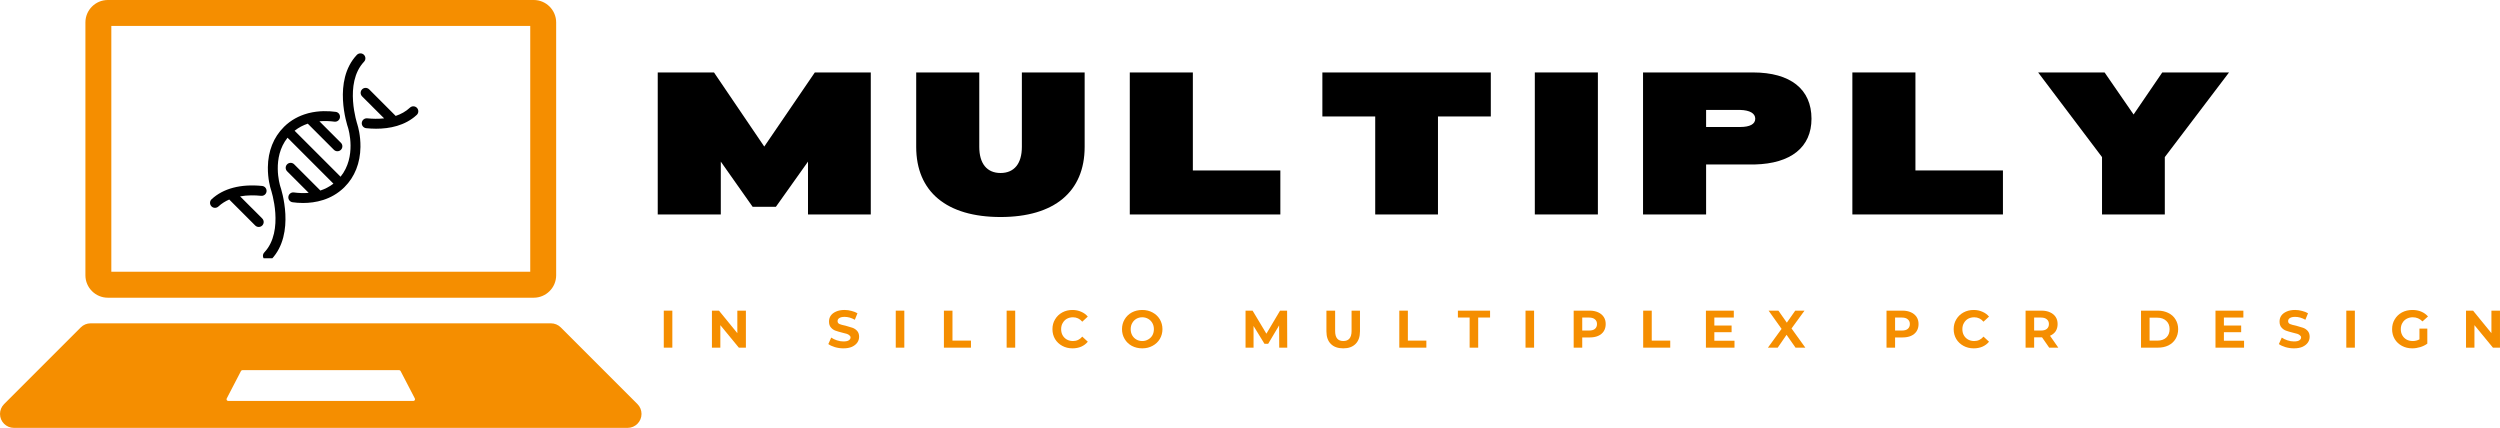 <?xml version="1.0" encoding="UTF-8" standalone="no"?>
<svg
   width="377.219"
   zoomAndPan="magnify"
   viewBox="0 0 282.914 48.422"
   height="64.562"
   preserveAspectRatio="xMidYMid"
   version="1.0"
   id="svg124"
   xmlns="http://www.w3.org/2000/svg"
   xmlns:svg="http://www.w3.org/2000/svg">
  <defs
     id="defs5">
    <clipPath
       id="f4d5a15712">
      <path
         d="m 41.973,186.664 h 72.598 v 11.977 H 41.973 Z m 0,0"
         clip-rule="nonzero"
         id="path1" />
    </clipPath>
    <clipPath
       id="be00bd2067">
      <path
         d="m 51,150.203 h 54 V 184 H 51 Z m 0,0"
         clip-rule="nonzero"
         id="path2" />
    </clipPath>
    <clipPath
       id="5b0c4b5663">
      <path
         d="m 82,160 h 7.652 v 5 H 82 Z m 0,0"
         clip-rule="nonzero"
         id="path3" />
    </clipPath>
    <clipPath
       id="4c7c57cb71">
      <path
         d="m 71,156.199 h 13 v 23.25 H 71 Z m 0,0"
         clip-rule="nonzero"
         id="path4" />
    </clipPath>
    <clipPath
       id="2cef3c2910">
      <path
         d="M 65.652,171 H 73 v 5 h -7.348 z m 0,0"
         clip-rule="nonzero"
         id="path5" />
    </clipPath>
  </defs>
  <g
     clip-path="url(#f4d5a15712)"
     id="g6"
     transform="translate(-41.973,-150.219)">
    <path
       fill="#f58e00"
       d="M 88.746,195.594 H 67.801 c -0.145,0 -0.238,-0.152 -0.172,-0.281 l 1.613,-3.105 c 0.031,-0.062 0.098,-0.102 0.168,-0.102 h 17.723 c 0.074,0 0.141,0.039 0.172,0.102 l 1.613,3.105 c 0.066,0.129 -0.027,0.281 -0.172,0.281 z m 25.363,0.352 -8.676,-8.676 c -0.297,-0.297 -0.695,-0.461 -1.117,-0.461 H 52.23 c -0.422,0 -0.824,0.164 -1.117,0.461 l -8.676,8.676 c -0.297,0.297 -0.465,0.699 -0.465,1.117 0,0.871 0.707,1.578 1.582,1.578 h 69.438 c 0.871,0 1.578,-0.707 1.578,-1.578 0,-0.418 -0.164,-0.82 -0.461,-1.117"
       fill-opacity="1"
       fill-rule="nonzero"
       id="path6" />
  </g>
  <g
     clip-path="url(#be00bd2067)"
     id="g7"
     transform="translate(-41.973,-150.219)">
    <path
       fill="#f58e00"
       d="M 102.375,150.219 H 54.172 c -1.395,0 -2.535,1.141 -2.535,2.535 V 181.375 c 0,1.395 1.141,2.535 2.535,2.535 H 102.375 c 1.395,0 2.535,-1.141 2.535,-2.535 v -28.621 c 0,-1.395 -1.141,-2.535 -2.535,-2.535 z m -0.398,2.934 v 27.82 H 54.57 v -27.82 h 47.406"
       fill-opacity="1"
       fill-rule="nonzero"
       id="path7" />
  </g>
  <g
     clip-path="url(#5b0c4b5663)"
     id="g8"
     transform="translate(-41.973,-150.219)">
    <path
       fill="#000000"
       d="m 89.16,162.43 c -0.211,-0.227 -0.566,-0.242 -0.793,-0.031 -0.477,0.445 -1.031,0.742 -1.617,0.938 l -3.004,-3.008 c -0.223,-0.219 -0.578,-0.219 -0.797,0 -0.219,0.223 -0.219,0.574 0,0.797 l 2.492,2.488 c -0.676,0.074 -1.34,0.055 -1.914,-0.004 -0.309,-0.027 -0.582,0.195 -0.613,0.504 -0.031,0.309 0.195,0.582 0.504,0.613 0.348,0.035 0.723,0.059 1.113,0.059 1.516,0 3.277,-0.332 4.602,-1.562 0.227,-0.211 0.238,-0.566 0.027,-0.793"
       fill-opacity="1"
       fill-rule="nonzero"
       id="path8" />
  </g>
  <g
     clip-path="url(#4c7c57cb71)"
     id="g9"
     transform="translate(-41.973,-150.219)">
    <path
       fill="#000000"
       d="m 82.422,164.324 c -0.016,-0.047 -1.562,-4.668 0.746,-7.121 0.215,-0.223 0.203,-0.578 -0.023,-0.793 -0.227,-0.211 -0.582,-0.199 -0.793,0.023 -2.75,2.918 -1.102,7.93 -0.992,8.246 0.051,0.176 0.984,3.277 -0.848,5.539 l -5.203,-5.203 c 0.473,-0.375 0.977,-0.629 1.492,-0.801 l 2.957,2.957 c 0.109,0.109 0.25,0.164 0.395,0.164 0.145,0 0.289,-0.055 0.398,-0.164 0.219,-0.219 0.219,-0.574 0,-0.793 l -2.434,-2.434 c 0.605,-0.055 1.188,-0.023 1.695,0.043 0.305,0.043 0.59,-0.172 0.629,-0.48 0.043,-0.309 -0.172,-0.59 -0.48,-0.629 -0.75,-0.102 -1.875,-0.156 -3.055,0.141 -0.059,0.008 -0.121,0.023 -0.18,0.051 -0.898,0.254 -1.82,0.715 -2.633,1.52 0,0.004 0,0.004 0,0.004 -1.164,1.156 -1.789,2.73 -1.809,4.555 -0.016,1.312 0.277,2.312 0.34,2.504 0,0.004 0,0.008 0.004,0.012 0.016,0.047 1.562,4.668 -0.746,7.121 -0.215,0.223 -0.203,0.578 0.023,0.793 0.109,0.102 0.246,0.152 0.383,0.152 0.152,0 0.301,-0.059 0.41,-0.176 2.75,-2.922 1.098,-7.938 0.992,-8.246 -0.055,-0.18 -0.977,-3.242 0.82,-5.504 l 5.195,5.199 c -0.469,0.359 -0.969,0.609 -1.477,0.777 l -2.969,-2.969 c -0.219,-0.219 -0.574,-0.219 -0.793,0 -0.219,0.219 -0.219,0.574 0,0.793 l 2.441,2.441 c -0.598,0.051 -1.172,0.019 -1.672,-0.047 -0.305,-0.043 -0.59,0.172 -0.629,0.48 -0.043,0.305 0.172,0.59 0.48,0.629 0.332,0.047 0.734,0.082 1.18,0.082 1.379,0 3.184,-0.336 4.637,-1.746 0.008,-0.008 0.012,-0.012 0.02,-0.019 0.004,0 0.004,-0.004 0.008,-0.008 0.008,-0.008 0.016,-0.016 0.023,-0.023 1.16,-1.152 1.785,-2.723 1.809,-4.547 0.016,-1.309 -0.277,-2.32 -0.34,-2.508 0,-0.008 -0.004,-0.012 -0.004,-0.016"
       fill-opacity="1"
       fill-rule="nonzero"
       id="path9" />
  </g>
  <g
     clip-path="url(#2cef3c2910)"
     id="g10"
     transform="translate(-41.973,-150.219)">
    <path
       fill="#000000"
       d="m 71.648,174.945 -2.504,-2.504 c 0.832,-0.148 1.672,-0.133 2.379,-0.062 0.309,0.031 0.582,-0.195 0.613,-0.504 0.031,-0.309 -0.195,-0.582 -0.504,-0.613 -2.418,-0.242 -4.395,0.277 -5.715,1.504 -0.227,0.211 -0.238,0.566 -0.027,0.793 0.109,0.121 0.258,0.18 0.41,0.18 0.137,0 0.273,-0.051 0.383,-0.148 0.371,-0.344 0.789,-0.602 1.23,-0.793 l 2.941,2.941 c 0.109,0.109 0.254,0.164 0.395,0.164 0.145,0 0.289,-0.055 0.398,-0.164 0.219,-0.219 0.219,-0.574 0,-0.793"
       fill-opacity="1"
       fill-rule="nonzero"
       id="path10" />
  </g>
  <g
     fill="#000000"
     fill-opacity="1"
     id="g13"
     transform="translate(-41.973,-150.219)">
    <g
       transform="translate(115.089,174.488)"
       id="g12">
      <g
         id="g11">
        <path
           d="M 25.426,0 V -16.07 H 19.094 l -5.723,8.387 -5.688,-8.387 H 1.316 V 0 h 7.137 v -5.98 l 3.602,5.113 H 14.688 l 3.633,-5.113 V 0 Z m 0,0"
           id="path11" />
      </g>
    </g>
  </g>
  <g
     fill="#000000"
     fill-opacity="1"
     id="g16"
     transform="translate(-41.973,-150.219)">
    <g
       transform="translate(144.339,174.488)"
       id="g15">
      <g
         id="g14">
        <path
           d="m 1.316,-16.07 v 8.422 c 0,5.078 3.441,7.938 9.547,7.938 6.074,0 9.516,-2.859 9.516,-7.938 v -8.422 h -7.105 v 8.422 c 0,1.895 -0.867,2.957 -2.41,2.957 -1.543,0 -2.41,-1.062 -2.41,-2.957 v -8.422 z m 0,0"
           id="path13" />
      </g>
    </g>
  </g>
  <g
     fill="#000000"
     fill-opacity="1"
     id="g19"
     transform="translate(-41.973,-150.219)">
    <g
       transform="translate(168.51,174.488)"
       id="g18">
      <g
         id="g17">
        <path
           d="M 18.355,-4.98 H 8.453 V -16.07 H 1.316 V 0 h 17.039 z m 0,0"
           id="path16" />
      </g>
    </g>
  </g>
  <g
     fill="#000000"
     fill-opacity="1"
     id="g22"
     transform="translate(-41.973,-150.219)">
    <g
       transform="translate(190.432,174.488)"
       id="g21">
      <g
         id="g20">
        <path
           d="m 20.25,-11.09 v -4.98 H 1.188 v 4.98 H 7.168 V 0 h 7.102 v -11.09 z m 0,0"
           id="path19" />
      </g>
    </g>
  </g>
  <g
     fill="#000000"
     fill-opacity="1"
     id="g25"
     transform="translate(-41.973,-150.219)">
    <g
       transform="translate(214.346,174.488)"
       id="g24">
      <g
         id="g23">
        <path
           d="M 8.453,-16.07 H 1.316 V 0 h 7.137 z m 0,0"
           id="path22" />
      </g>
    </g>
  </g>
  <g
     fill="#000000"
     fill-opacity="1"
     id="g28"
     transform="translate(-41.973,-150.219)">
    <g
       transform="translate(226.593,174.488)"
       id="g27">
      <g
         id="g26">
        <path
           d="M 13.758,-16.07 H 1.316 V 0 h 7.137 v -5.656 h 5.496 c 4.113,-0.098 6.43,-1.961 6.43,-5.176 0,-3.344 -2.379,-5.238 -6.621,-5.238 z M 12.312,-9.898 H 8.453 v -1.93 H 12.312 c 1.09,0.031 1.703,0.387 1.703,0.996 0,0.609 -0.613,0.934 -1.703,0.934 z m 0,0"
           id="path25" />
      </g>
    </g>
  </g>
  <g
     fill="#000000"
     fill-opacity="1"
     id="g31"
     transform="translate(-41.973,-150.219)">
    <g
       transform="translate(250.282,174.488)"
       id="g30">
      <g
         id="g29">
        <path
           d="M 18.355,-4.98 H 8.453 V -16.07 H 1.316 V 0 h 17.039 z m 0,0"
           id="path28" />
      </g>
    </g>
  </g>
  <g
     fill="#000000"
     fill-opacity="1"
     id="g34"
     transform="translate(-41.973,-150.219)">
    <g
       transform="translate(272.203,174.488)"
       id="g33">
      <g
         id="g32">
        <path
           d="M 22.02,-16.07 H 14.465 L 11.219,-11.312 7.938,-16.07 H 0.418 l 7.23,9.578 V 0 h 7.105 v -6.492 z m 0,0"
           id="path31" />
      </g>
    </g>
  </g>
  <g
     fill="#f58e00"
     fill-opacity="1"
     id="g37"
     transform="translate(-41.973,-150.219)">
    <g
       transform="translate(116.589,189.562)"
       id="g36">
      <g
         id="g35">
        <path
           d="M 0.5,-4.188 H 1.469 V 0 H 0.5 Z m 0,0"
           id="path34" />
      </g>
    </g>
  </g>
  <g
     fill="#f58e00"
     fill-opacity="1"
     id="g40"
     transform="translate(-41.973,-150.219)">
    <g
       transform="translate(122.038,189.562)"
       id="g39">
      <g
         id="g38">
        <path
           d="M 4.344,-4.188 V 0 H 3.547 L 1.453,-2.547 V 0 H 0.5 V -4.188 H 1.297 L 3.375,-1.641 V -4.188 Z m 0,0"
           id="path37" />
      </g>
    </g>
  </g>
  <g
     fill="#f58e00"
     fill-opacity="1"
     id="g46"
     transform="translate(-41.973,-150.219)">
    <g
       transform="translate(135.538,189.562)"
       id="g45">
      <g
         id="g44">
        <path
           d="M 1.875,0.078 C 1.539,0.078 1.219,0.031 0.906,-0.062 0.602,-0.156 0.359,-0.27 0.172,-0.406 L 0.5,-1.141 c 0.176,0.125 0.391,0.23 0.641,0.312 0.25,0.086 0.492,0.125 0.734,0.125 0.281,0 0.484,-0.039 0.609,-0.125 C 2.617,-0.91 2.688,-1.02 2.688,-1.156 2.688,-1.25 2.645,-1.328 2.562,-1.391 2.488,-1.461 2.391,-1.52 2.266,-1.562 2.148,-1.602 1.988,-1.645 1.781,-1.688 1.457,-1.77 1.191,-1.848 0.984,-1.922 0.785,-1.992 0.613,-2.113 0.469,-2.281 0.32,-2.445 0.25,-2.672 0.25,-2.953 c 0,-0.25 0.062,-0.469 0.188,-0.656 0.133,-0.195 0.332,-0.352 0.594,-0.469 0.27,-0.125 0.598,-0.188 0.984,-0.188 0.27,0 0.531,0.039 0.781,0.109 0.258,0.062 0.484,0.152 0.672,0.266 L 3.172,-3.156 C 2.785,-3.375 2.398,-3.484 2.016,-3.484 c -0.273,0 -0.477,0.047 -0.609,0.141 -0.125,0.086 -0.188,0.199 -0.188,0.344 0,0.148 0.07,0.258 0.219,0.328 0.145,0.062 0.375,0.125 0.688,0.188 0.32,0.086 0.582,0.164 0.781,0.234 0.207,0.074 0.383,0.195 0.531,0.359 0.145,0.168 0.219,0.387 0.219,0.656 0,0.242 -0.07,0.461 -0.203,0.656 C 3.316,-0.379 3.113,-0.219 2.844,-0.094 2.582,0.02 2.258,0.078 1.875,0.078 Z m 0,0"
           id="path43" />
      </g>
    </g>
  </g>
  <g
     fill="#f58e00"
     fill-opacity="1"
     id="g49"
     transform="translate(-41.973,-150.219)">
    <g
       transform="translate(142.841,189.562)"
       id="g48">
      <g
         id="g47">
        <path
           d="M 0.5,-4.188 H 1.469 V 0 H 0.5 Z m 0,0"
           id="path46" />
      </g>
    </g>
  </g>
  <g
     fill="#f58e00"
     fill-opacity="1"
     id="g52"
     transform="translate(-41.973,-150.219)">
    <g
       transform="translate(148.291,189.562)"
       id="g51">
      <g
         id="g50">
        <path
           d="m 0.5,-4.188 h 0.969 v 3.391 H 3.562 V 0 H 0.5 Z m 0,0"
           id="path49" />
      </g>
    </g>
  </g>
  <g
     fill="#f58e00"
     fill-opacity="1"
     id="g55"
     transform="translate(-41.973,-150.219)">
    <g
       transform="translate(155.39,189.562)"
       id="g54">
      <g
         id="g53">
        <path
           d="M 0.5,-4.188 H 1.469 V 0 H 0.5 Z m 0,0"
           id="path52" />
      </g>
    </g>
  </g>
  <g
     fill="#f58e00"
     fill-opacity="1"
     id="g58"
     transform="translate(-41.973,-150.219)">
    <g
       transform="translate(160.84,189.562)"
       id="g57">
      <g
         id="g56">
        <path
           d="m 2.5,0.078 c -0.43,0 -0.812,-0.094 -1.156,-0.281 C 1,-0.391 0.727,-0.645 0.531,-0.969 0.332,-1.301 0.234,-1.676 0.234,-2.094 c 0,-0.414 0.098,-0.785 0.297,-1.109 0.195,-0.332 0.469,-0.594 0.812,-0.781 0.344,-0.188 0.727,-0.281 1.156,-0.281 0.363,0 0.691,0.07 0.984,0.203 0.301,0.125 0.551,0.309 0.75,0.547 l -0.625,0.578 c -0.281,-0.332 -0.633,-0.5 -1.047,-0.5 -0.262,0 -0.496,0.059 -0.703,0.172 -0.199,0.117 -0.355,0.277 -0.469,0.484 -0.117,0.199 -0.172,0.43 -0.172,0.688 0,0.262 0.055,0.496 0.172,0.703 0.113,0.199 0.27,0.355 0.469,0.469 C 2.066,-0.805 2.301,-0.75 2.562,-0.75 c 0.414,0 0.766,-0.164 1.047,-0.5 l 0.625,0.578 c -0.199,0.242 -0.449,0.43 -0.75,0.562 -0.293,0.125 -0.621,0.188 -0.984,0.188 z m 0,0"
           id="path55" />
      </g>
    </g>
  </g>
  <g
     fill="#f58e00"
     fill-opacity="1"
     id="g61"
     transform="translate(-41.973,-150.219)">
    <g
       transform="translate(168.711,189.562)"
       id="g60">
      <g
         id="g59">
        <path
           d="m 2.531,0.078 c -0.438,0 -0.836,-0.094 -1.188,-0.281 C 1,-0.391 0.727,-0.648 0.531,-0.984 0.332,-1.316 0.234,-1.688 0.234,-2.094 0.234,-2.5 0.332,-2.867 0.531,-3.203 0.727,-3.535 1,-3.797 1.344,-3.984 c 0.352,-0.188 0.75,-0.281 1.188,-0.281 0.426,0 0.812,0.094 1.156,0.281 0.352,0.188 0.629,0.449 0.828,0.781 C 4.711,-2.867 4.812,-2.5 4.812,-2.094 c 0,0.406 -0.102,0.777 -0.297,1.109 -0.199,0.336 -0.477,0.594 -0.828,0.781 -0.344,0.188 -0.73,0.281 -1.156,0.281 z m 0,-0.828 c 0.238,0 0.457,-0.055 0.656,-0.172 0.207,-0.113 0.367,-0.27 0.484,-0.469 0.113,-0.207 0.172,-0.441 0.172,-0.703 0,-0.258 -0.059,-0.488 -0.172,-0.688 C 3.555,-2.988 3.395,-3.148 3.188,-3.266 2.988,-3.379 2.77,-3.438 2.531,-3.438 c -0.25,0 -0.477,0.059 -0.672,0.172 -0.199,0.117 -0.355,0.277 -0.469,0.484 -0.117,0.199 -0.172,0.43 -0.172,0.688 0,0.262 0.055,0.496 0.172,0.703 0.113,0.199 0.27,0.355 0.469,0.469 C 2.055,-0.805 2.281,-0.75 2.531,-0.75 Z m 0,0"
           id="path58" />
      </g>
    </g>
  </g>
  <g
     fill="#f58e00"
     fill-opacity="1"
     id="g67"
     transform="translate(-41.973,-150.219)">
    <g
       transform="translate(182.426,189.562)"
       id="g66">
      <g
         id="g65">
        <path
           d="M 4.312,0 4.297,-2.516 3.062,-0.438 H 2.641 L 1.406,-2.453 V 0 H 0.5 v -4.188 h 0.797 l 1.562,2.609 L 4.406,-4.188 H 5.203 L 5.219,0 Z m 0,0"
           id="path64" />
      </g>
    </g>
  </g>
  <g
     fill="#f58e00"
     fill-opacity="1"
     id="g70"
     transform="translate(-41.973,-150.219)">
    <g
       transform="translate(191.626,189.562)"
       id="g69">
      <g
         id="g68">
        <path
           d="m 2.359,0.078 c -0.605,0 -1.074,-0.164 -1.406,-0.5 -0.336,-0.332 -0.5,-0.805 -0.5,-1.422 V -4.188 H 1.438 v 2.312 c 0,0.75 0.305,1.125 0.922,1.125 0.301,0 0.531,-0.086 0.688,-0.266 0.164,-0.188 0.25,-0.473 0.25,-0.859 V -4.188 H 4.25 v 2.344 c 0,0.617 -0.168,1.09 -0.5,1.422 -0.336,0.336 -0.797,0.5 -1.391,0.5 z m 0,0"
           id="path67" />
      </g>
    </g>
  </g>
  <g
     fill="#f58e00"
     fill-opacity="1"
     id="g73"
     transform="translate(-41.973,-150.219)">
    <g
       transform="translate(199.826,189.562)"
       id="g72">
      <g
         id="g71">
        <path
           d="m 0.5,-4.188 h 0.969 v 3.391 H 3.562 V 0 H 0.5 Z m 0,0"
           id="path70" />
      </g>
    </g>
  </g>
  <g
     fill="#f58e00"
     fill-opacity="1"
     id="g76"
     transform="translate(-41.973,-150.219)">
    <g
       transform="translate(206.926,189.562)"
       id="g75">
      <g
         id="g74">
        <path
           d="M 1.359,-3.406 H 0.031 V -4.188 h 3.641 v 0.781 H 2.328 V 0 h -0.969 z m 0,0"
           id="path73" />
      </g>
    </g>
  </g>
  <g
     fill="#f58e00"
     fill-opacity="1"
     id="g79"
     transform="translate(-41.973,-150.219)">
    <g
       transform="translate(214.11,189.562)"
       id="g78">
      <g
         id="g77">
        <path
           d="M 0.5,-4.188 H 1.469 V 0 H 0.5 Z m 0,0"
           id="path76" />
      </g>
    </g>
  </g>
  <g
     fill="#f58e00"
     fill-opacity="1"
     id="g82"
     transform="translate(-41.973,-150.219)">
    <g
       transform="translate(219.559,189.562)"
       id="g81">
      <g
         id="g80">
        <path
           d="m 2.312,-4.188 c 0.363,0 0.68,0.062 0.953,0.188 0.281,0.125 0.492,0.305 0.641,0.531 0.145,0.219 0.219,0.484 0.219,0.797 0,0.312 -0.074,0.586 -0.219,0.812 -0.148,0.23 -0.359,0.406 -0.641,0.531 C 2.992,-1.211 2.676,-1.156 2.312,-1.156 H 1.469 V 0 H 0.5 v -4.188 z m -0.062,2.25 c 0.289,0 0.508,-0.062 0.656,-0.188 0.156,-0.133 0.234,-0.316 0.234,-0.547 0,-0.227 -0.078,-0.406 -0.234,-0.531 C 2.758,-3.336 2.539,-3.406 2.25,-3.406 H 1.469 v 1.469 z m 0,0"
           id="path79" />
      </g>
    </g>
  </g>
  <g
     fill="#f58e00"
     fill-opacity="1"
     id="g85"
     transform="translate(-41.973,-150.219)">
    <g
       transform="translate(227.425,189.562)"
       id="g84">
      <g
         id="g83">
        <path
           d="m 0.5,-4.188 h 0.969 v 3.391 H 3.562 V 0 H 0.5 Z m 0,0"
           id="path82" />
      </g>
    </g>
  </g>
  <g
     fill="#f58e00"
     fill-opacity="1"
     id="g88"
     transform="translate(-41.973,-150.219)">
    <g
       transform="translate(234.525,189.562)"
       id="g87">
      <g
         id="g86">
        <path
           d="M 3.734,-0.781 V 0 H 0.5 v -4.188 h 3.156 v 0.781 H 1.453 V -2.5 H 3.406 v 0.75 H 1.453 v 0.969 z m 0,0"
           id="path85" />
      </g>
    </g>
  </g>
  <g
     fill="#f58e00"
     fill-opacity="1"
     id="g91"
     transform="translate(-41.973,-150.219)">
    <g
       transform="translate(242.025,189.562)"
       id="g90">
      <g
         id="g89">
        <path
           d="M 3.141,0 2.125,-1.453 1.125,0 H 0.016 L 1.562,-2.125 0.094,-4.188 H 1.203 L 2.156,-2.828 3.109,-4.188 H 4.156 L 2.688,-2.172 4.25,0 Z m 0,0"
           id="path88" />
      </g>
    </g>
  </g>
  <g
     fill="#f58e00"
     fill-opacity="1"
     id="g97"
     transform="translate(-41.973,-150.219)">
    <g
       transform="translate(254.963,189.562)"
       id="g96">
      <g
         id="g95">
        <path
           d="m 2.312,-4.188 c 0.363,0 0.68,0.062 0.953,0.188 0.281,0.125 0.492,0.305 0.641,0.531 0.145,0.219 0.219,0.484 0.219,0.797 0,0.312 -0.074,0.586 -0.219,0.812 -0.148,0.23 -0.359,0.406 -0.641,0.531 C 2.992,-1.211 2.676,-1.156 2.312,-1.156 H 1.469 V 0 H 0.5 v -4.188 z m -0.062,2.25 c 0.289,0 0.508,-0.062 0.656,-0.188 0.156,-0.133 0.234,-0.316 0.234,-0.547 0,-0.227 -0.078,-0.406 -0.234,-0.531 C 2.758,-3.336 2.539,-3.406 2.25,-3.406 H 1.469 v 1.469 z m 0,0"
           id="path94" />
      </g>
    </g>
  </g>
  <g
     fill="#f58e00"
     fill-opacity="1"
     id="g100"
     transform="translate(-41.973,-150.219)">
    <g
       transform="translate(262.829,189.562)"
       id="g99">
      <g
         id="g98">
        <path
           d="m 2.5,0.078 c -0.43,0 -0.812,-0.094 -1.156,-0.281 C 1,-0.391 0.727,-0.645 0.531,-0.969 0.332,-1.301 0.234,-1.676 0.234,-2.094 c 0,-0.414 0.098,-0.785 0.297,-1.109 0.195,-0.332 0.469,-0.594 0.812,-0.781 0.344,-0.188 0.727,-0.281 1.156,-0.281 0.363,0 0.691,0.07 0.984,0.203 0.301,0.125 0.551,0.309 0.75,0.547 l -0.625,0.578 c -0.281,-0.332 -0.633,-0.5 -1.047,-0.5 -0.262,0 -0.496,0.059 -0.703,0.172 -0.199,0.117 -0.355,0.277 -0.469,0.484 -0.117,0.199 -0.172,0.43 -0.172,0.688 0,0.262 0.055,0.496 0.172,0.703 0.113,0.199 0.27,0.355 0.469,0.469 C 2.066,-0.805 2.301,-0.75 2.562,-0.75 c 0.414,0 0.766,-0.164 1.047,-0.5 l 0.625,0.578 c -0.199,0.242 -0.449,0.43 -0.75,0.562 -0.293,0.125 -0.621,0.188 -0.984,0.188 z m 0,0"
           id="path97" />
      </g>
    </g>
  </g>
  <g
     fill="#f58e00"
     fill-opacity="1"
     id="g103"
     transform="translate(-41.973,-150.219)">
    <g
       transform="translate(270.7,189.562)"
       id="g102">
      <g
         id="g101">
        <path
           d="m 3.172,0 -0.812,-1.172 H 1.469 V 0 H 0.5 v -4.188 h 1.812 c 0.363,0 0.68,0.062 0.953,0.188 0.281,0.125 0.492,0.305 0.641,0.531 0.145,0.219 0.219,0.484 0.219,0.797 0,0.312 -0.074,0.586 -0.219,0.812 -0.148,0.219 -0.359,0.391 -0.641,0.516 L 4.203,0 Z m -0.031,-2.672 c 0,-0.227 -0.078,-0.406 -0.234,-0.531 C 2.758,-3.336 2.539,-3.406 2.25,-3.406 H 1.469 V -1.938 H 2.25 C 2.539,-1.938 2.758,-2 2.906,-2.125 3.062,-2.258 3.141,-2.441 3.141,-2.672 Z m 0,0"
           id="path100" />
      </g>
    </g>
  </g>
  <g
     fill="#f58e00"
     fill-opacity="1"
     id="g109"
     transform="translate(-41.973,-150.219)">
    <g
       transform="translate(283.764,189.562)"
       id="g108">
      <g
         id="g107">
        <path
           d="m 0.5,-4.188 h 1.906 c 0.445,0 0.844,0.09 1.188,0.266 0.352,0.168 0.625,0.414 0.812,0.734 0.195,0.312 0.297,0.68 0.297,1.094 0,0.418 -0.102,0.789 -0.297,1.109 C 4.219,-0.672 3.945,-0.426 3.594,-0.25 3.25,-0.082 2.852,0 2.406,0 H 0.5 Z m 1.859,3.391 c 0.414,0 0.75,-0.113 1,-0.344 0.25,-0.238 0.375,-0.555 0.375,-0.953 0,-0.395 -0.125,-0.707 -0.375,-0.938 -0.25,-0.238 -0.586,-0.359 -1,-0.359 H 1.469 v 2.594 z m 0,0"
           id="path106" />
      </g>
    </g>
  </g>
  <g
     fill="#f58e00"
     fill-opacity="1"
     id="g112"
     transform="translate(-41.973,-150.219)">
    <g
       transform="translate(292.191,189.562)"
       id="g111">
      <g
         id="g110">
        <path
           d="M 3.734,-0.781 V 0 H 0.5 v -4.188 h 3.156 v 0.781 H 1.453 V -2.5 H 3.406 v 0.75 H 1.453 v 0.969 z m 0,0"
           id="path109" />
      </g>
    </g>
  </g>
  <g
     fill="#f58e00"
     fill-opacity="1"
     id="g115"
     transform="translate(-41.973,-150.219)">
    <g
       transform="translate(299.692,189.562)"
       id="g114">
      <g
         id="g113">
        <path
           d="M 1.875,0.078 C 1.539,0.078 1.219,0.031 0.906,-0.062 0.602,-0.156 0.359,-0.27 0.172,-0.406 L 0.5,-1.141 c 0.176,0.125 0.391,0.23 0.641,0.312 0.25,0.086 0.492,0.125 0.734,0.125 0.281,0 0.484,-0.039 0.609,-0.125 C 2.617,-0.91 2.688,-1.02 2.688,-1.156 2.688,-1.25 2.645,-1.328 2.562,-1.391 2.488,-1.461 2.391,-1.52 2.266,-1.562 2.148,-1.602 1.988,-1.645 1.781,-1.688 1.457,-1.77 1.191,-1.848 0.984,-1.922 0.785,-1.992 0.613,-2.113 0.469,-2.281 0.32,-2.445 0.25,-2.672 0.25,-2.953 c 0,-0.25 0.062,-0.469 0.188,-0.656 0.133,-0.195 0.332,-0.352 0.594,-0.469 0.27,-0.125 0.598,-0.188 0.984,-0.188 0.27,0 0.531,0.039 0.781,0.109 0.258,0.062 0.484,0.152 0.672,0.266 L 3.172,-3.156 C 2.785,-3.375 2.398,-3.484 2.016,-3.484 c -0.273,0 -0.477,0.047 -0.609,0.141 -0.125,0.086 -0.188,0.199 -0.188,0.344 0,0.148 0.07,0.258 0.219,0.328 0.145,0.062 0.375,0.125 0.688,0.188 0.32,0.086 0.582,0.164 0.781,0.234 0.207,0.074 0.383,0.195 0.531,0.359 0.145,0.168 0.219,0.387 0.219,0.656 0,0.242 -0.07,0.461 -0.203,0.656 C 3.316,-0.379 3.113,-0.219 2.844,-0.094 2.582,0.02 2.258,0.078 1.875,0.078 Z m 0,0"
           id="path112" />
      </g>
    </g>
  </g>
  <g
     fill="#f58e00"
     fill-opacity="1"
     id="g118"
     transform="translate(-41.973,-150.219)">
    <g
       transform="translate(306.995,189.562)"
       id="g117">
      <g
         id="g116">
        <path
           d="M 0.5,-4.188 H 1.469 V 0 H 0.5 Z m 0,0"
           id="path115" />
      </g>
    </g>
  </g>
  <g
     fill="#f58e00"
     fill-opacity="1"
     id="g121"
     transform="translate(-41.973,-150.219)">
    <g
       transform="translate(312.444,189.562)"
       id="g120">
      <g
         id="g119">
        <path
           d="M 3.328,-2.156 H 4.219 v 1.703 C 3.988,-0.285 3.723,-0.156 3.422,-0.062 3.117,0.031 2.816,0.078 2.516,0.078 c -0.438,0 -0.828,-0.094 -1.172,-0.281 C 1,-0.391 0.727,-0.645 0.531,-0.969 0.332,-1.301 0.234,-1.676 0.234,-2.094 c 0,-0.414 0.098,-0.785 0.297,-1.109 0.195,-0.332 0.469,-0.594 0.812,-0.781 0.352,-0.188 0.75,-0.281 1.188,-0.281 0.375,0 0.707,0.062 1,0.188 0.301,0.125 0.555,0.309 0.766,0.547 l -0.625,0.562 C 3.367,-3.281 3.004,-3.438 2.578,-3.438 c -0.262,0 -0.496,0.059 -0.703,0.172 -0.211,0.117 -0.371,0.277 -0.484,0.484 -0.117,0.199 -0.172,0.43 -0.172,0.688 0,0.262 0.055,0.496 0.172,0.703 0.113,0.199 0.27,0.355 0.469,0.469 0.207,0.117 0.445,0.172 0.719,0.172 0.27,0 0.52,-0.062 0.75,-0.188 z m 0,0"
           id="path118" />
      </g>
    </g>
  </g>
  <g
     fill="#f58e00"
     fill-opacity="1"
     id="g124"
     transform="translate(-41.973,-150.219)">
    <g
       transform="translate(320.543,189.562)"
       id="g123">
      <g
         id="g122">
        <path
           d="M 4.344,-4.188 V 0 H 3.547 L 1.453,-2.547 V 0 H 0.5 V -4.188 H 1.297 L 3.375,-1.641 V -4.188 Z m 0,0"
           id="path121" />
      </g>
    </g>
  </g>
</svg>

